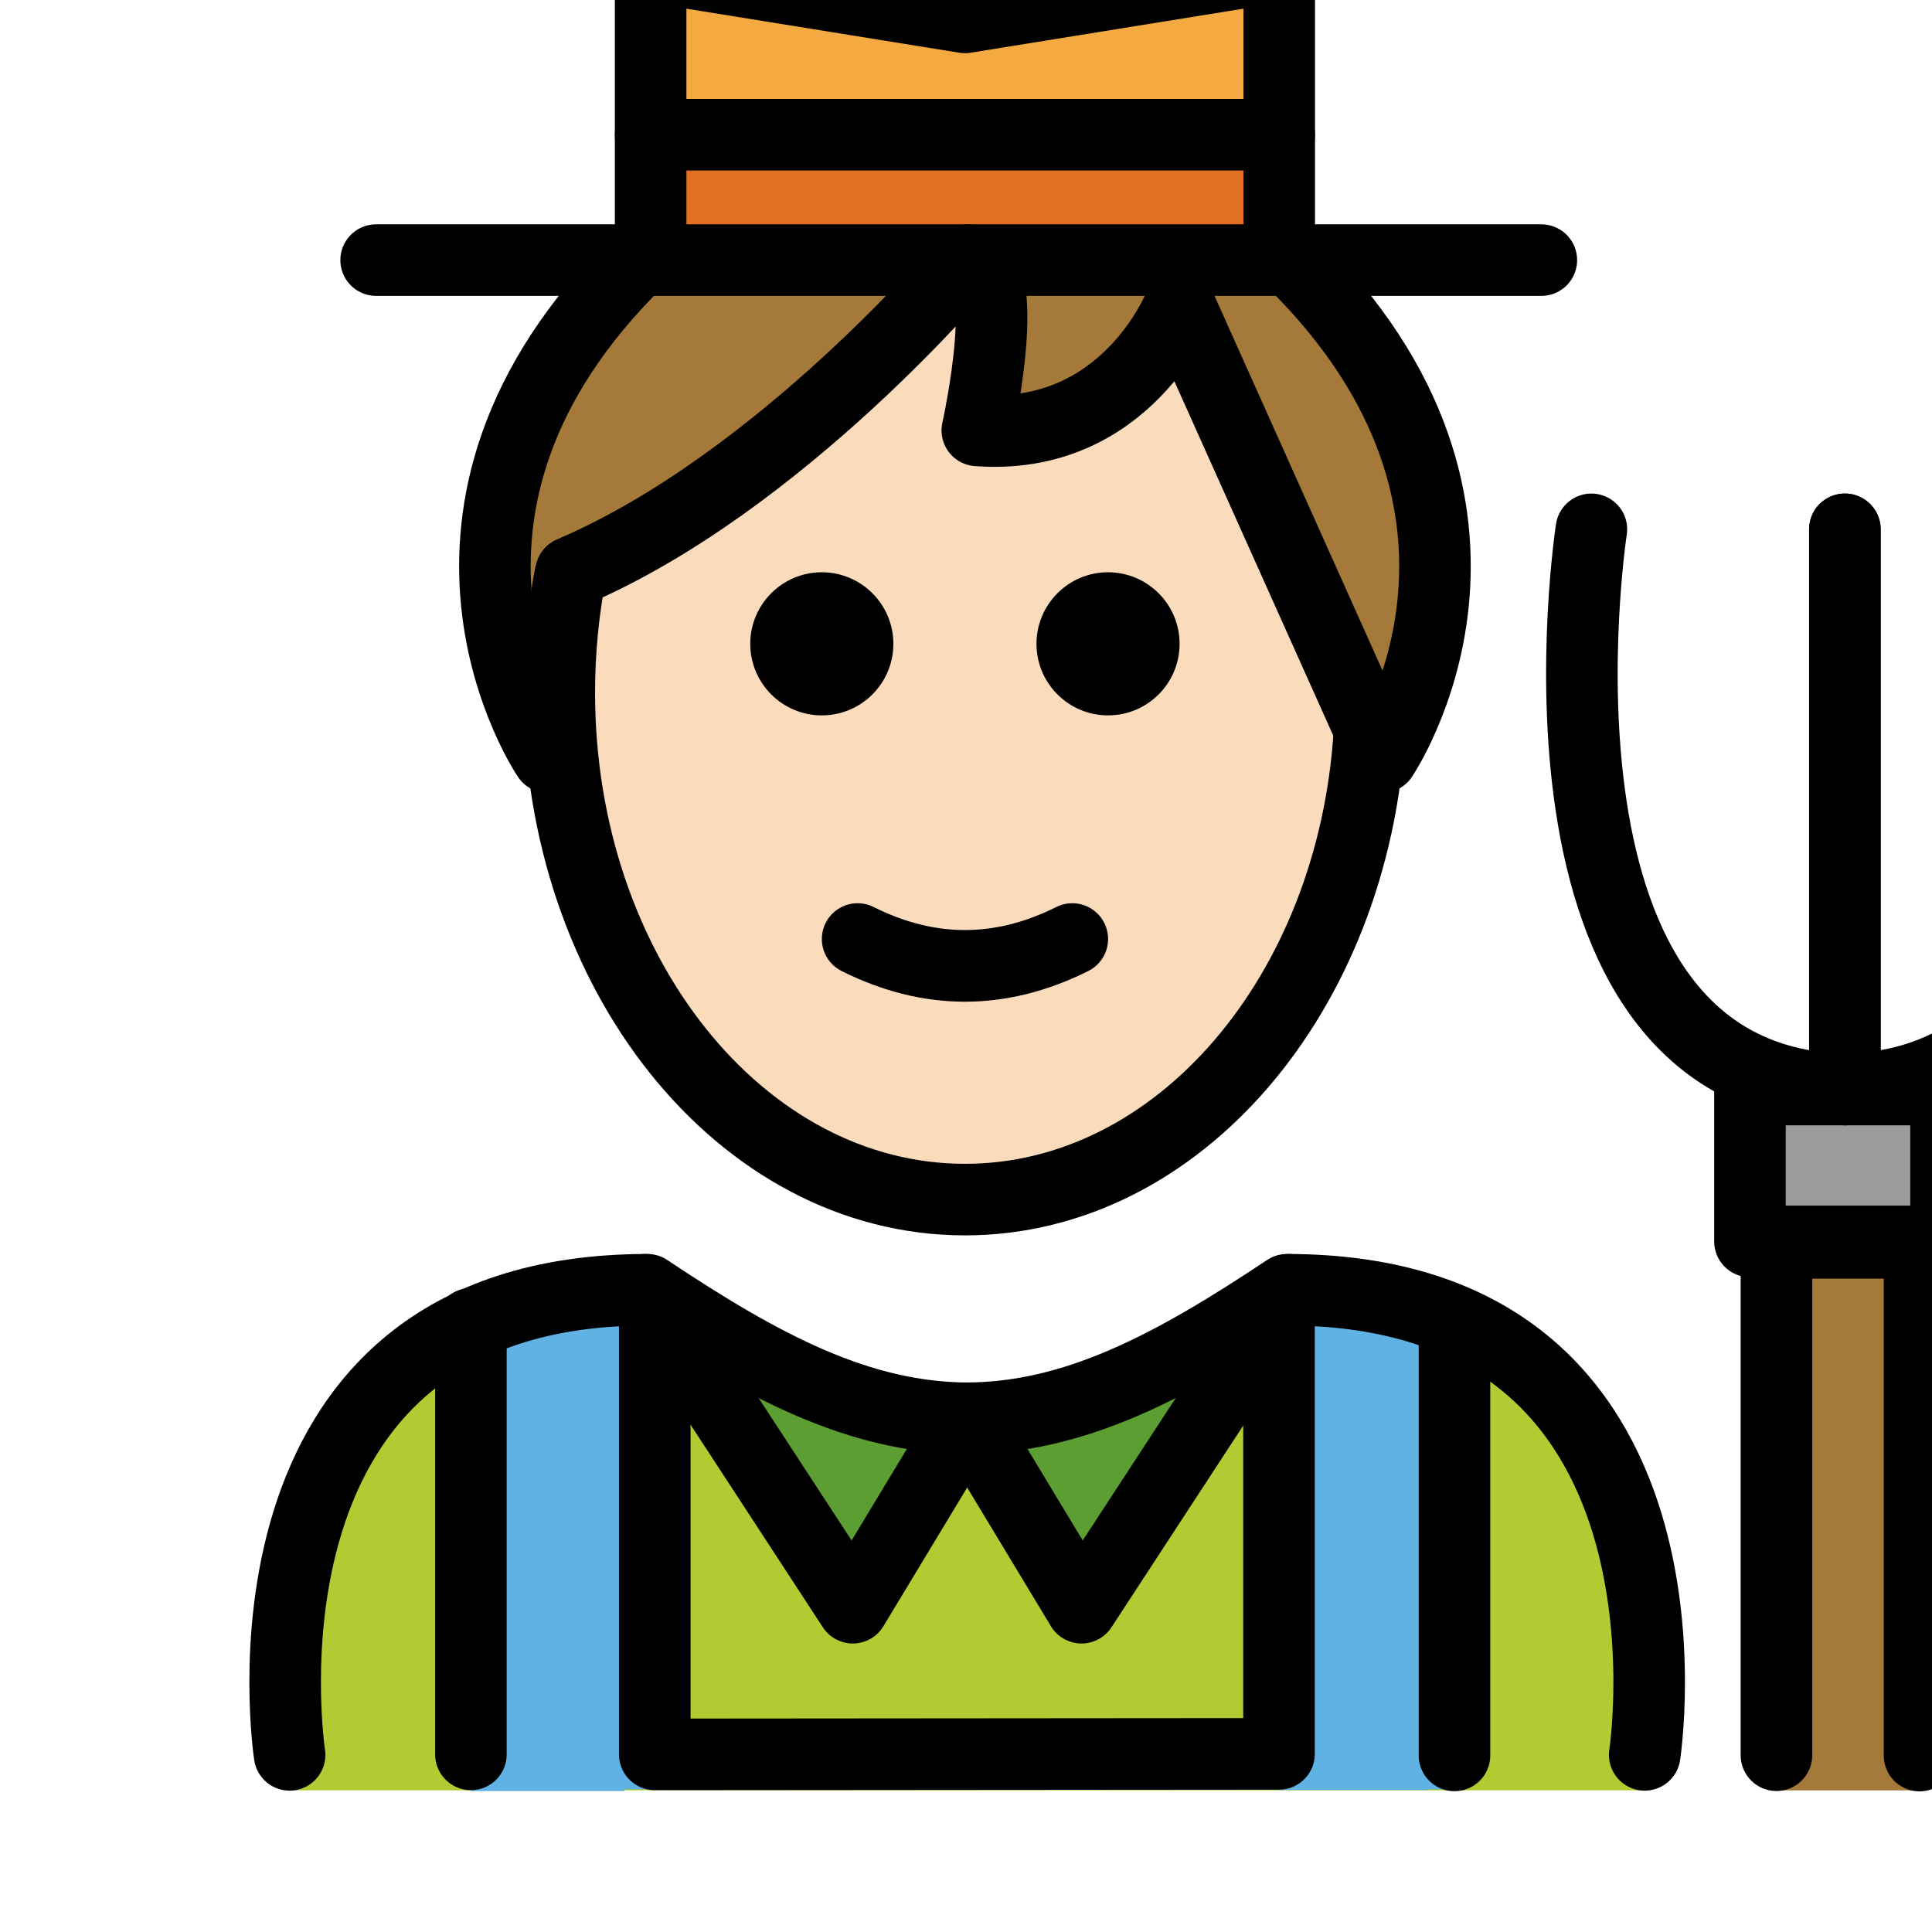 <svg id="emoji" viewBox="9 9 54 54" version="1.1" xmlns="http://www.w3.org/2000/svg">
<defs>
    <linearGradient id="yellow-gradient" x1="0%" y1="0%" x2="0%" y2="100%">
      <stop style="stop-color:#FDE02F;stop-opacity:1;" offset="0%" />
      <stop style="stop-color:#F7B209;stop-opacity:1;" offset="100%" />
    </linearGradient>
  </defs>
  <g id="color">
    <path fill="#B1CC33" d="M54.97,59.042c0,0,2-13.992-10-13.992c-3.192,2.128-5.926,3.599-9,3.592h0.125 c-3.074,0.006-5.808-1.464-9-3.592c-12,0-10,13.992-10,13.992"/>
    <polyline fill="#5C9E31" points="27.033,45.049 32.836,53.936 36.033,48.642"/>
    <polyline fill="#5C9E31" points="45.033,45.049 39.229,53.936 36.033,48.642"/>
    <rect x="57.912" y="39.453" width="5.48" height="4.245" fill="#9B9B9A"/>
    <polygon fill="#A57939" points="62.652,54.839 62.652,43.739 58.652,43.739 58.652,54.839 58.652,58.059 58.652,59.042 62.855,59.042 62.855,54.839"/>
    <rect x="22.162" y="45.09" width="4.288" height="13.971" fill="#61B2E4"/>
    <polygon fill="#61B2E4" points="49.653,58.205 22.162,58.035 22.162,59.013 49.653,59.013"/>
    <polygon fill="#61B2E4" points="48.92,45.09 44.631,45.09 44.631,50.773 44.631,59.032 48.92,59.032"/>
    <polyline fill="#F4AA41" points="27.185,16.27 27.185,8.068 35.97,9.486 44.755,8.068 44.755,16.27"/>
    <rect x="27.185" y="12.854" width="17.446" height="2.659" fill="#E27022"/>
  </g>
  <g id="hair">
    <path fill="#a57939" d="M24.724,24.994c-0.21,1.078-0.321,2.204-0.321,3.362c0,0.793,0.052,1.571,0.152,2.328 l-0.474-0.523c0,0-4.652-6.851,2.553-13.891h18.213c7.206,7.039,2.554,13.891,2.554,13.891l-5.66-12.624 c0,0-1.478,3.806-5.654,3.493c0,0,1.065-4.759-0.283-4.759c0,0-5.183,6.217-11.073,8.725"/>
  </g>
  <g id="skin">
    <path fill="#fadcbc" d="M41.742,17.536c0,0-1.478,3.806-5.654,3.493c0,0,1.065-4.759-0.283-4.759 c0,0-5.179,6.212-11.066,8.722c-0.015,0.074-0.032,0.147-0.046,0.222c-0.062,0.344-0.11,0.695-0.152,1.048 c-0.02,0.167-0.046,0.331-0.061,0.5c-0.047,0.524-0.076,1.055-0.076,1.594c0,0.449,0.021,0.892,0.054,1.331 c0.01,0.139,0.027,0.276,0.041,0.414c0.689,7.003,5.456,12.428,11.244,12.428c5.993,0,10.887-5.815,11.298-13.176 L41.742,17.536z"/>
  </g>
  <g id="skin-shadow"/>
  <g id="line">
    <path d="M41.97,26.995c0,1.105-0.896,2-2,2s-2-0.895-2-2c0-1.103,0.896-2,2-2S41.97,25.892,41.97,26.995"/>
    <path d="M33.97,26.995c0,1.105-0.896,2-2,2s-2-0.895-2-2c0-1.103,0.896-2,2-2S33.97,25.892,33.97,26.995"/>
    <path d="M35.97,36.998c-1.152,0-2.304-0.286-3.447-0.858c-0.494-0.247-0.694-0.848-0.447-1.342 c0.247-0.494,0.846-0.694,1.342-0.447c1.718,0.859,3.388,0.859,5.106,0c0.495-0.247,1.095-0.046,1.342,0.447 c0.247,0.494,0.047,1.095-0.447,1.342C38.274,36.711,37.122,36.998,35.97,36.998z"/>
    <polyline fill="none" stroke="#000000" stroke-linecap="round" stroke-linejoin="round" stroke-miterlimit="10" stroke-width="2" points="27.033,45.049 32.836,53.936 36.033,48.642"/>
    <polyline fill="none" stroke="#000000" stroke-linecap="round" stroke-linejoin="round" stroke-miterlimit="10" stroke-width="2" points="45.033,45.049 39.229,53.936 36.033,48.642"/>
    <path fill="none" stroke="#000000" stroke-linecap="round" stroke-linejoin="round" stroke-miterlimit="10" stroke-width="2" d="M53.48,23.795c0,0-2.377,15.415,7.085,15.658V23.795"/>
    <path fill="none" stroke="#000000" stroke-linecap="round" stroke-linejoin="round" stroke-miterlimit="10" stroke-width="2" d="M67.65,23.795c0,0,2.377,15.415-7.085,15.658V23.795"/>
    <rect x="57.912" y="39.453" width="5.48" height="4.245" fill="none" stroke="#000000" stroke-linecap="round" stroke-linejoin="round" stroke-miterlimit="10" stroke-width="2"/>
    <polyline fill="none" stroke="#000000" stroke-linecap="round" stroke-linejoin="round" stroke-miterlimit="10" stroke-width="2" points="62.652,58.069 62.652,43.739 58.652,43.739 58.652,58.059"/>
    <path fill="none" stroke="#000000" stroke-linecap="round" stroke-linejoin="round" stroke-miterlimit="10" stroke-width="2" d="M54.97,58.049c0,0,2-13-10-13c-3.192,2.128-5.926,3.599-9,3.592h0.125c-3.074,0.006-5.808-1.464-9-3.592 c-12,0-10,13-10,13"/>
    <line x1="22.162" x2="22.162" y1="46.001" y2="58.035" fill="none" stroke="#000000" stroke-linecap="round" stroke-linejoin="round" stroke-miterlimit="10" stroke-width="2"/>
    <line x1="49.653" x2="49.653" y1="46.001" y2="58.064" fill="none" stroke="#000000" stroke-linecap="round" stroke-linejoin="round" stroke-miterlimit="10" stroke-width="2"/>
    <polyline fill="none" stroke="#000000" stroke-linecap="round" stroke-linejoin="round" stroke-miterlimit="10" stroke-width="2" points="27.301,45.305 27.301,58.035 44.749,58.021 44.749,45.284"/>
    <path fill="none" stroke="#000000" stroke-miterlimit="10" d="M24.724,24.994c-0.21,1.078-0.321,2.204-0.321,3.362 c0,0.793,0.052,1.571,0.152,2.328l-0.474-0.523c0,0-4.652-6.851,2.553-13.891h18.213 c7.206,7.039,2.554,13.891,2.554,13.891l-5.66-12.624c0,0-1.478,3.806-5.654,3.493c0,0,1.065-4.759-0.283-4.759 c0,0-5.183,6.217-11.073,8.725"/>
    <path fill="none" stroke="#000000" stroke-miterlimit="10" stroke-width="2" d="M24.953,24.994 c-0.21,1.078-0.321,2.204-0.321,3.362c0,7.828,5.076,14.173,11.339,14.173c5.97,0,10.862-5.767,11.306-13.087"/>
    <path fill="none" stroke="#000000" stroke-linecap="round" stroke-linejoin="round" stroke-miterlimit="10" stroke-width="2" d="M45.077,16.27c7.206,7.039,2.553,13.891,2.553,13.891l-5.66-12.624c0,0-1.478,3.806-5.654,3.493 c0,0,1.065-4.759-0.283-4.759c0,0-5.183,6.217-11.073,8.725"/>
    <path fill="none" stroke="#000000" stroke-linecap="round" stroke-linejoin="round" stroke-miterlimit="10" stroke-width="2" d="M24.31,30.161c0,0-4.652-6.851,2.553-13.891"/>
    <polyline fill="none" stroke="#000000" stroke-linecap="round" stroke-linejoin="round" stroke-miterlimit="10" stroke-width="2" points="27.185,16.27 27.185,8.068 35.97,9.486 44.755,8.068 44.755,16.27"/>
    <line x1="27.185" x2="44.755" y1="12.765" y2="12.765" fill="none" stroke="#000000" stroke-linecap="round" stroke-linejoin="round" stroke-miterlimit="10" stroke-width="2"/>
    <line x1="19.513" x2="52.081" y1="16.27" y2="16.27" fill="none" stroke="#000000" stroke-linecap="round" stroke-linejoin="round" stroke-miterlimit="10" stroke-width="2"/>
  </g>
</svg>
